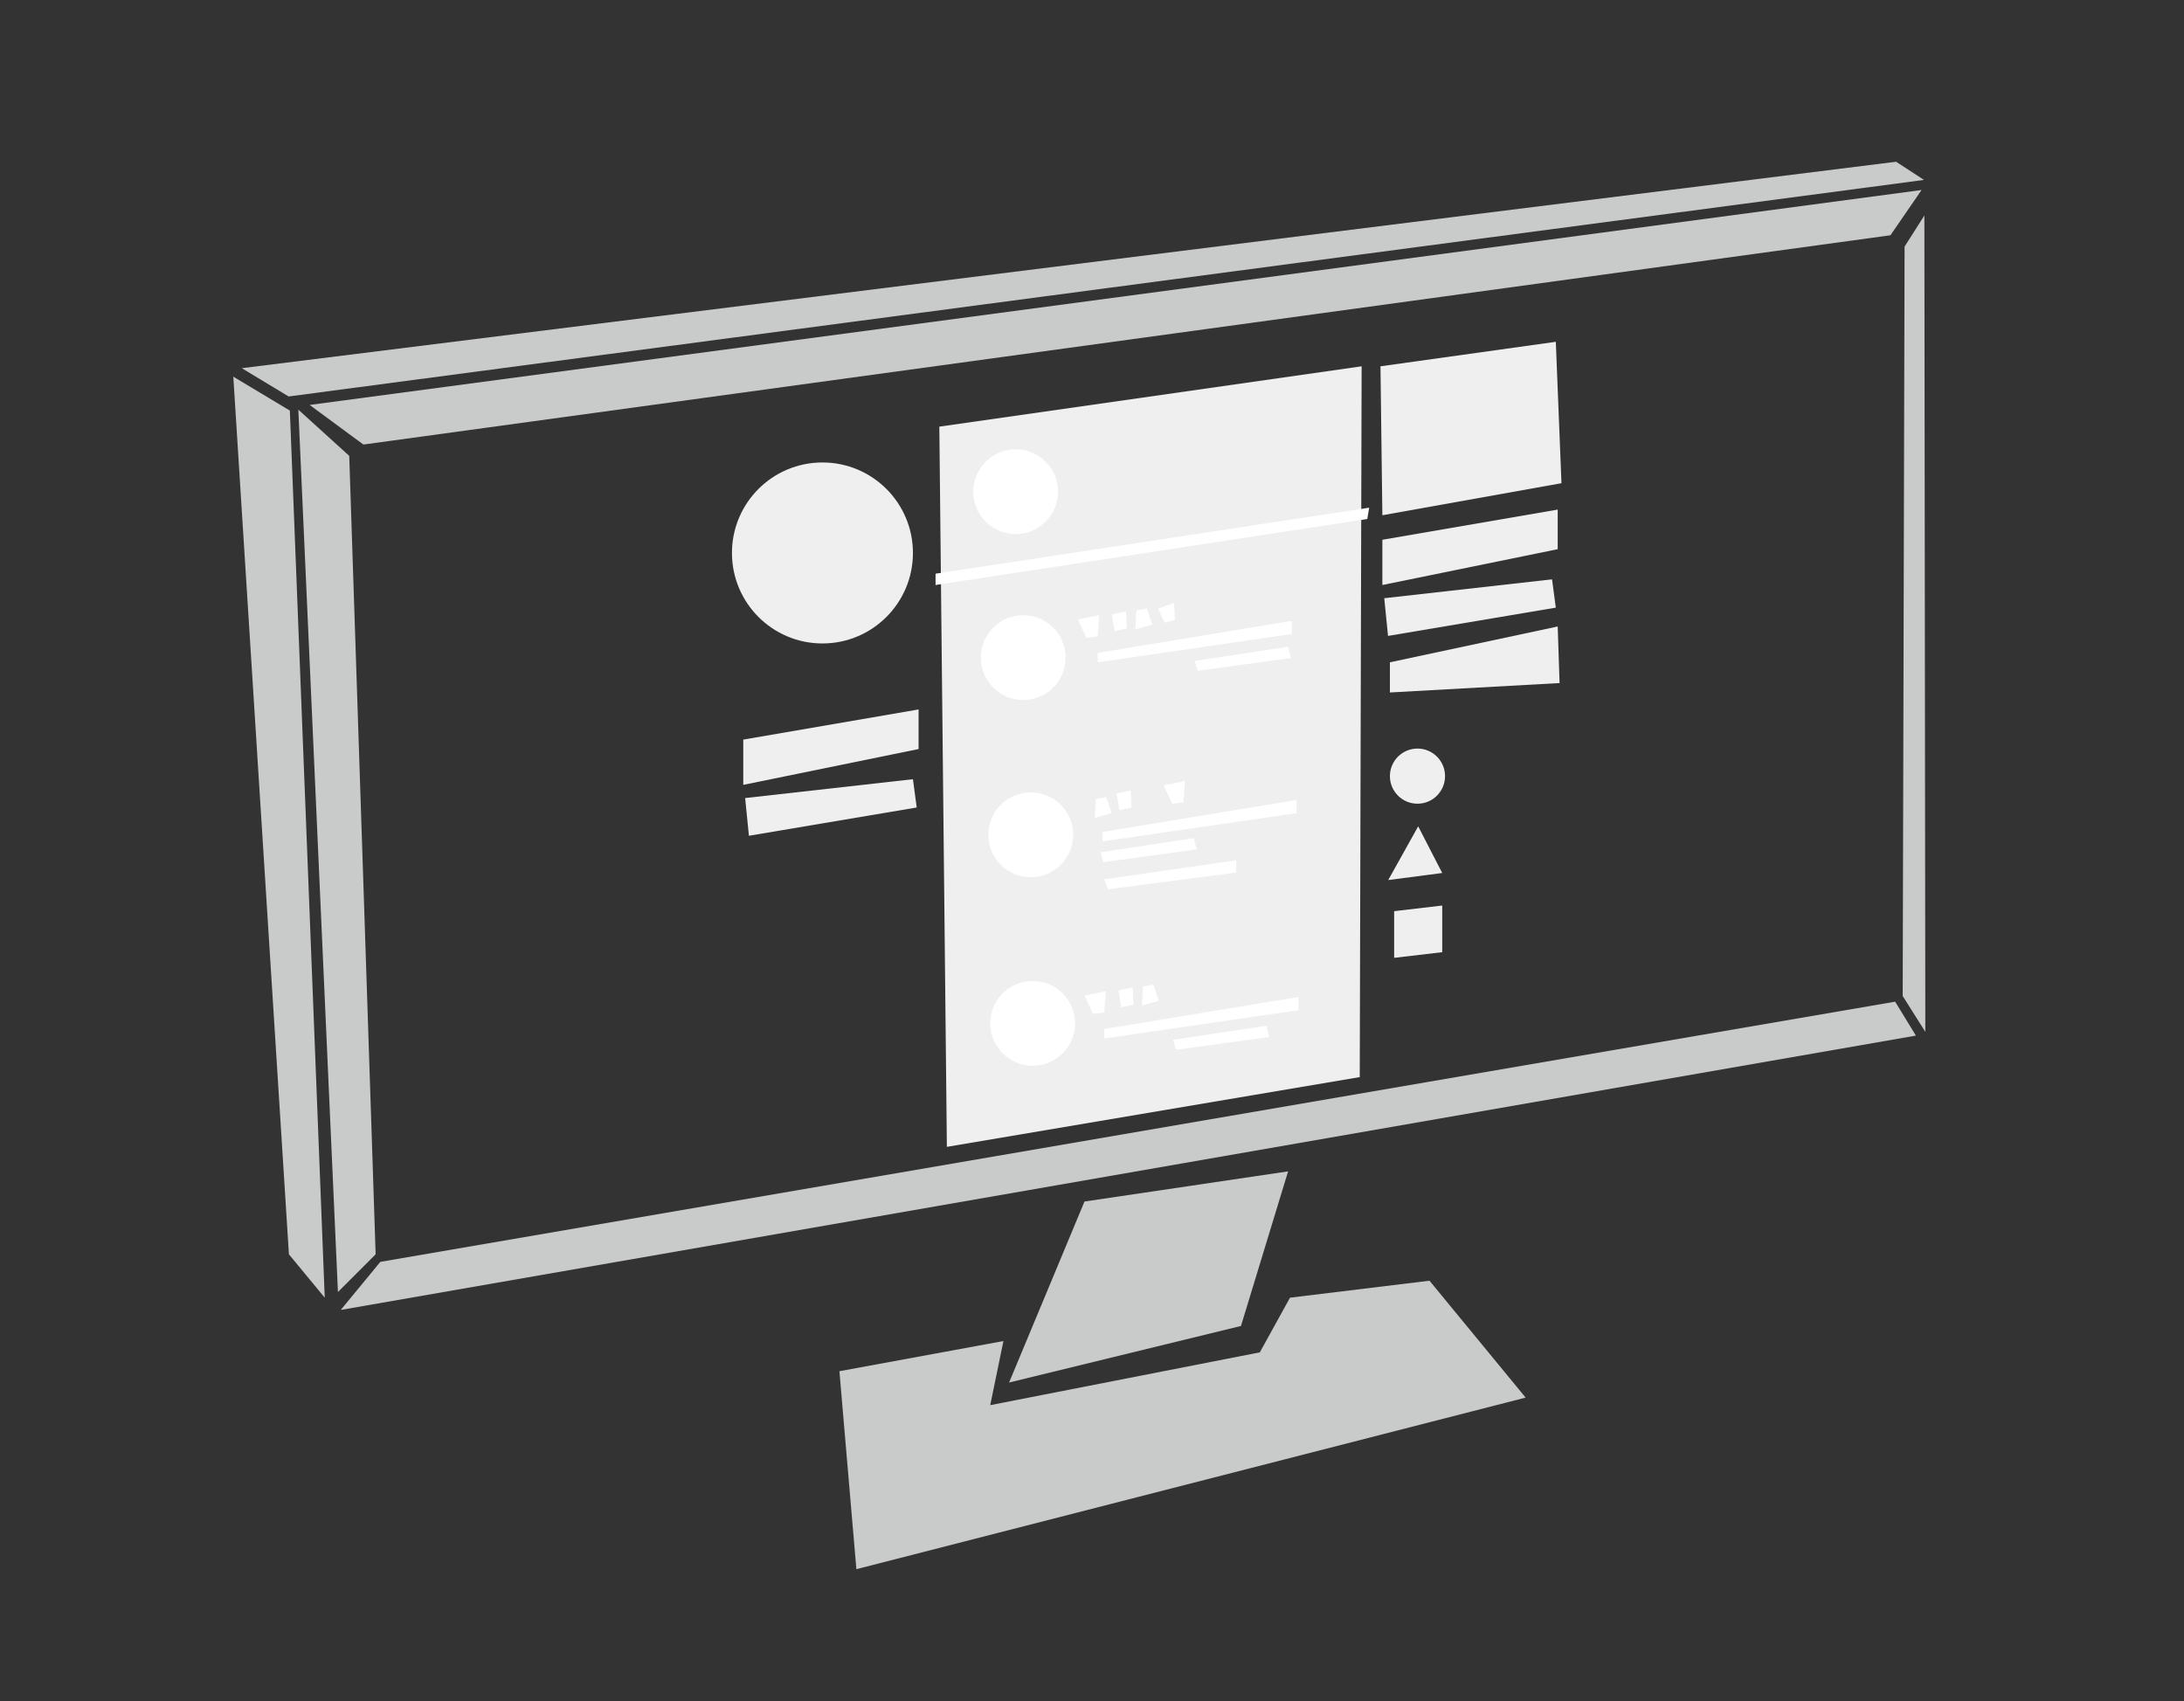 <?xml version="1.0" encoding="utf-8"?>
<!-- Generator: Adobe Illustrator 16.0.3, SVG Export Plug-In . SVG Version: 6.00 Build 0)  -->
<!DOCTYPE svg PUBLIC "-//W3C//DTD SVG 1.1//EN" "http://www.w3.org/Graphics/SVG/1.1/DTD/svg11.dtd">
<svg version="1.1" id="レイヤー_1" xmlns="http://www.w3.org/2000/svg" xmlns:xlink="http://www.w3.org/1999/xlink" x="0px"
	 y="0px" width="502px" height="391px" viewBox="0 0 502 391" enable-background="new 0 0 502 391" xml:space="preserve">
<rect x="0" y="0" width="502" height="391" fill="#333333" stroke="none"/>
<polygon fill="#C9CACA" points="55.575,84.625 66.346,91.124 442.232,41.353 435.825,37.175 "/>
<polygon fill="#C9CACA" points="53.625,86.574 66.625,94.375 74.642,298.259 66.408,288.292 "/>
<polygon fill="#C9CACA" points="71.175,93.074 441.675,43.675 434.524,54.074 83.524,102.175 "/>
<polygon fill="#C9CACA" points="68.575,94.158 80.274,104.774 86.342,288.292 77.675,296.959 "/>
<polygon fill="#C9CACA" points="87.425,290.024 78.325,301.074 440.375,238.024 435.609,230.225 "/>
<polygon fill="#C9CACA" points="442.325,49.524 437.774,56.675 437.342,228.925 442.542,237.159 "/>
<polygon fill="#C9CACA" points="249.274,276.159 231.942,317.759 285.242,304.759 296.075,269.225 "/>
<polygon fill="#C9CACA" points="192.942,315.159 230.642,308.225 227.608,322.959 289.575,310.824 296.509,298.259 328.575,294.358 
	350.675,321.225 196.842,360.659 "/>
<polygon fill="#EFEFEF" points="215.909,98.059 312.976,84.191 312.542,247.559 217.642,263.592 "/>
<polygon fill="#EFEFEF" points="317.309,84.191 357.609,78.559 358.909,111.059 317.742,118.425 "/>
<polygon fill="#EFEFEF" points="317.742,124.059 358.042,117.125 358.042,126.225 317.742,134.458 "/>
<polygon fill="#EFEFEF" points="318.175,137.492 356.742,133.158 357.609,139.658 319.042,146.158 "/>
<polygon fill="#EFEFEF" points="358.042,143.992 319.475,152.225 319.475,159.158 358.475,156.992 "/>
<circle fill="#EFEFEF" cx="189.042" cy="127.092" r="20.8"/>
<polygon fill="#EFEFEF" points="170.842,169.992 211.142,163.059 211.142,172.158 170.842,180.393 "/>
<polygon fill="#EFEFEF" points="171.274,183.425 209.842,179.093 210.709,185.593 172.142,192.093 "/>
<circle fill="#FFFFFF" cx="233.458" cy="113.008" r="9.75"/>
<polygon fill="#FFFFFF" points="215.042,131.858 314.709,116.691 314.274,119.292 215.042,134.458 "/>
<circle fill="#FFFFFF" cx="235.192" cy="151.143" r="9.75"/>
<circle fill="#FFFFFF" cx="236.925" cy="191.875" r="9.75"/>
<circle fill="#FFFFFF" cx="237.359" cy="235.209" r="9.75"/>
<polygon fill="#FFFFFF" points="252.309,150.059 296.941,142.691 296.941,145.725 252.309,152.225 "/>
<polygon fill="#FFFFFF" points="274.625,151.899 296.075,148.649 296.725,151.25 275.274,154.175 "/>
<polygon fill="#FFFFFF" points="247.759,142.366 252.634,141.391 252.309,146.266 249.709,146.591 "/>
<polygon fill="#FFFFFF" points="255.559,141.175 256.209,145.074 259.026,144.425 258.809,140.524 "/>
<polygon fill="#FFFFFF" points="261.191,140.308 260.976,144.641 264.876,143.558 263.576,139.875 "/>
<polygon fill="#FFFFFF" points="266.176,139.875 269.859,138.574 270.076,142.475 267.691,143.125 "/>
<polygon fill="#FFFFFF" points="253.394,191.225 298.024,183.858 298.024,186.891 253.394,193.391 "/>
<polygon fill="#FFFFFF" points="252.959,195.883 274.409,192.633 275.059,195.232 253.609,198.157 "/>
<polygon fill="#FFFFFF" points="267.478,180.5 272.353,179.524 272.027,184.399 269.428,184.725 "/>
<polygon fill="#FFFFFF" points="256.644,182.341 257.293,186.241 260.109,185.591 259.894,181.691 "/>
<polygon fill="#FFFFFF" points="251.875,183.641 251.659,187.974 255.559,186.891 254.259,183.208 "/>
<polygon fill="#FFFFFF" points="253.822,202.102 284.157,197.725 284.157,200.542 254.728,204.382 "/>
<polygon fill="#FFFFFF" points="253.825,236.508 298.459,229.141 298.459,232.175 253.825,238.675 "/>
<polygon fill="#FFFFFF" points="269.641,239 291.091,235.75 291.74,238.35 270.291,241.274 "/>
<polygon fill="#FFFFFF" points="249.274,228.815 254.149,227.841 253.825,232.716 251.225,233.04 "/>
<polygon fill="#FFFFFF" points="257.075,227.625 257.725,231.524 260.543,230.875 260.325,226.975 "/>
<polygon fill="#FFFFFF" points="262.709,226.756 262.493,231.091 266.394,230.006 265.093,226.324 "/>
<circle fill="#EFEFEF" cx="325.812" cy="178.387" r="6.337"/>
<polygon fill="#EFEFEF" points="331.5,218.85 320.45,220.149 320.45,209.425 331.5,208.125 "/>
<polygon fill="#EFEFEF" points="319.084,202.274 325.975,189.925 331.5,200.649 "/>
<g>
</g>
<g>
</g>
<g>
</g>
<g>
</g>
<g>
</g>
<g>
</g>
</svg>

